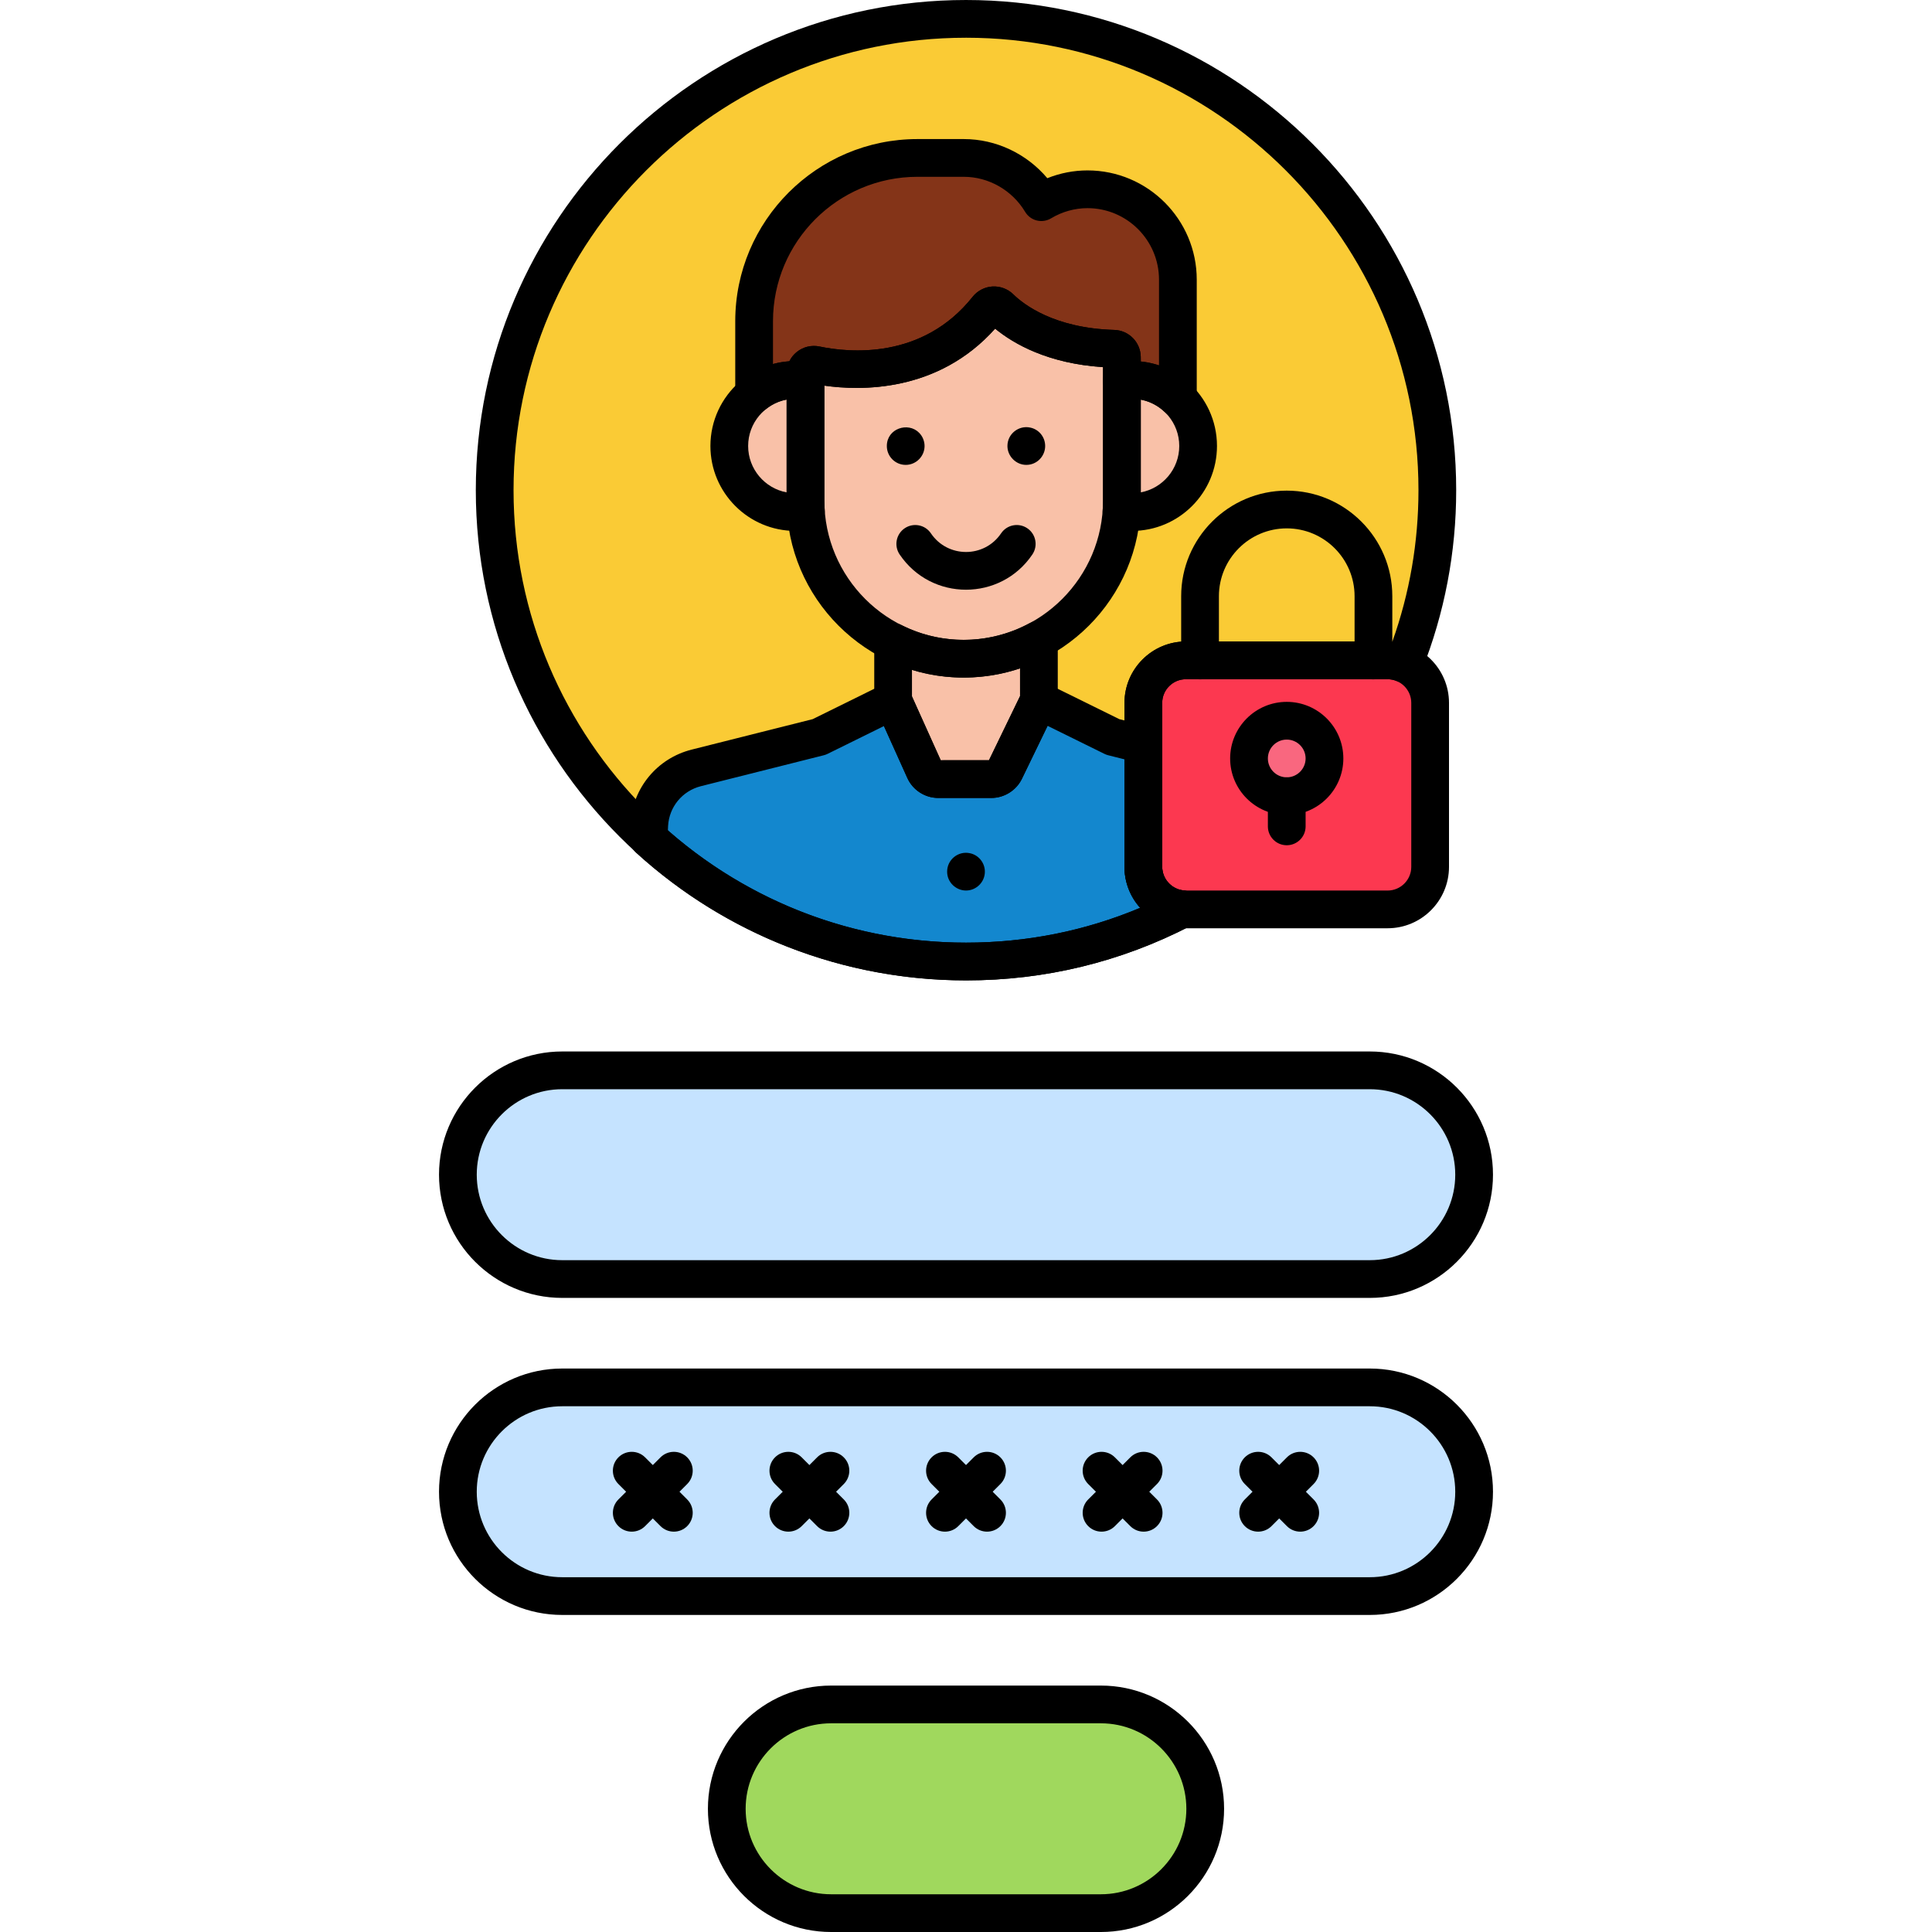 <svg enable-background="new 0 0 256 256" height="512" viewBox="0 0 256 256" width="512" xmlns="http://www.w3.org/2000/svg"><path d="m183.861 87.5h-26.723c-3.101 0-5.639 2.537-5.639 5.639v21.723c0 3.101 2.537 5.639 5.639 5.639h26.723c3.101 0 5.639-2.537 5.639-5.639v-21.723c0-3.102-2.537-5.639-5.639-5.639z" fill="#fc3850"/><circle cx="170.5" cy="100.5" fill="#f9677f" r="5"/><path d="m151.5 114.861v-21.722c0-3.101 2.537-5.639 5.639-5.639h26.723c.78 0 1.524.161 2.201.451 2.823-7.12 4.391-14.873 4.391-22.998-.001-34.492-27.962-62.453-62.454-62.453s-62.453 27.961-62.453 62.453 27.961 62.453 62.453 62.453c10.307 0 20.021-2.512 28.589-6.934-2.846-.279-5.089-2.695-5.089-5.611z" fill="#facb35"/><path d="m105.386 50.344c.458 0 .906.039 1.345.107v-.993c0-.005 0-.01 0-.014.001-.705.663-1.225 1.353-1.081 3.798.795 15.093 2.154 22.75-7.475.42-.528 1.196-.577 1.678-.105 1.763 1.728 6.352 5.18 15.061 5.435.594.017 1.07.507 1.082 1.102.002.109.003.218.003.328v2.804c.439-.068.887-.107 1.345-.107 2.359 0 4.497.938 6.071 2.456v-15.745c0-6.586-5.389-11.975-11.975-11.975-2.234 0-4.322.631-6.117 1.708-2.097-3.499-5.916-5.861-10.269-5.861h-6.149c-11.901 0-21.639 9.738-21.639 21.639v9.696c1.498-1.199 3.394-1.919 5.461-1.919z" fill="#843418"/><path d="m151.5 114.861v-16.192l-4.048-1.019-9.794-4.829-4.5 9.284c-.335.69-1.034 1.129-1.802 1.129-.2 0-7.073 0-7.03 0-.788 0-1.502-.462-1.825-1.18l-4.159-9.233-9.794 4.829-16.281 4.098c-3.511.884-6.039 3.948-6.241 7.563l-.076 1.816c11.098 10.112 25.853 16.279 42.049 16.279 10.311 0 20.033-2.508 28.603-6.933-2.851-.272-5.102-2.691-5.102-5.612z" fill="#1387ce"/><g fill="#f9c1a8"><path d="m150.004 50.344c-.458 0-.906.039-1.345.107v1.421 14.449c0 .473-.021.941-.053 1.406.456.073.921.122 1.398.122 4.834 0 8.753-3.919 8.753-8.753s-3.919-8.752-8.753-8.752z"/><path d="m106.731 51.872v-1.422c-.439-.068-.887-.107-1.345-.107-4.834 0-8.753 3.919-8.753 8.753s3.919 8.753 8.753 8.753c.477 0 .942-.049 1.398-.122-.031-.465-.053-.933-.053-1.406z"/><path d="m130.835 40.886c-7.657 9.629-18.952 8.27-22.75 7.475-.69-.144-1.352.376-1.353 1.081v.014 16.864c0 11.53 9.434 20.964 20.964 20.964 11.53 0 20.964-9.434 20.964-20.964v-18.674c0-.11-.001-.219-.003-.328-.012-.595-.488-1.085-1.082-1.102-8.709-.255-13.298-3.707-15.061-5.435-.483-.472-1.26-.422-1.679.105z"/><path d="m127.695 87.284c-3.357 0-6.533-.804-9.353-2.222v7.759l4.159 9.233c.323.718 1.038 1.18 1.825 1.18h7.03c.767 0 1.467-.438 1.802-1.129l4.5-9.284v-8.072c-2.968 1.616-6.363 2.535-9.963 2.535z"/></g><path d="m159.699 239.674c0-7.604-6.222-13.826-13.826-13.826h-35.745c-7.604 0-13.826 6.222-13.826 13.826s6.222 13.826 13.826 13.826h35.745c7.604 0 13.826-6.222 13.826-13.826z" fill="#a0d85d"/><path d="m181.502 141.826h-107.004c-7.604 0-13.826 6.222-13.826 13.826s6.222 13.826 13.826 13.826h107.003c7.604 0 13.826-6.222 13.826-13.826.001-7.604-6.221-13.826-13.825-13.826z" fill="#c5e3ff"/><path d="m181.502 183.837h-107.004c-7.604 0-13.826 6.222-13.826 13.826s6.222 13.826 13.826 13.826h107.003c7.604 0 13.826-6.222 13.826-13.826.001-7.604-6.221-13.826-13.825-13.826z" fill="#c5e3ff"/><path d="m150.004 70.349c-.563 0-1.149-.05-1.794-.154-1.275-.205-2.185-1.347-2.098-2.636.027-.41.047-.822.047-1.238v-15.871c0-1.233.899-2.282 2.117-2.471 7.003-1.08 12.98 4.348 12.98 11.117.001 6.205-5.047 11.253-11.252 11.253zm1.155-17.398v12.291c2.897-.543 5.098-3.092 5.098-6.146s-2.2-5.602-5.098-6.145z"/><path d="m105.386 70.349c-6.204 0-11.252-5.048-11.252-11.252 0-6.769 5.994-12.194 12.98-11.117 1.218.189 2.117 1.238 2.117 2.471v15.871c0 .417.02.828.047 1.238.087 1.289-.822 2.431-2.098 2.636-.644.102-1.231.153-1.794.153zm-1.155-17.398c-2.897.543-5.098 3.092-5.098 6.146s2.2 5.603 5.098 6.146z"/><path d="m127.695 89.785c-12.938 0-23.464-10.526-23.464-23.464v-16.864c.002-1.104.488-2.122 1.335-2.808.853-.691 1.959-.958 3.03-.734 3.876.811 13.617 1.795 20.281-6.585.64-.805 1.594-1.303 2.618-1.367 1.022-.058 2.032.312 2.767 1.032 1.369 1.342 5.412 4.488 13.384 4.722 1.93.057 3.47 1.617 3.508 3.552.004.113.005.245.005.377v18.675c0 12.938-10.525 23.464-23.464 23.464zm-18.464-38.686v15.222c0 10.181 8.283 18.464 18.464 18.464s18.464-8.283 18.464-18.464v-17.67c-7.292-.484-11.817-3.068-14.299-5.103-7.557 8.463-17.811 8.24-22.629 7.551zm23.561-8.658c.001 0-.001.003-.003.003.001 0 .002-.002.003-.003zm-1.957-1.555h.01z"/><path d="m156.076 55.299c-.636 0-1.261-.242-1.736-.7-1.174-1.132-2.714-1.755-4.336-1.755-.309 0-.632.026-.962.077-.724.111-1.456-.098-2.01-.573s-.873-1.168-.873-1.898v-1.799c-7.292-.484-11.817-3.068-14.299-5.103-7.604 8.514-17.935 8.239-22.711 7.539-.129.486-.401.928-.791 1.261-.554.475-1.284.684-2.01.573-1.858-.289-3.499.203-4.862 1.294-.751.601-1.778.717-2.645.301-.866-.417-1.417-1.292-1.417-2.253v-9.696c0-13.311 10.829-24.139 24.14-24.139h6.148c4.268 0 8.33 1.942 11.063 5.185 1.694-.679 3.501-1.031 5.323-1.031 7.981 0 14.476 6.493 14.476 14.475v15.743c0 1.003-.6 1.909-1.522 2.301-.315.133-.647.198-.976.198zm-4.917-7.397c.827.085 1.637.26 2.416.521v-11.367c0-5.224-4.251-9.475-9.476-9.475-1.687 0-3.356.467-4.832 1.352-.568.341-1.251.44-1.893.281-.644-.161-1.196-.571-1.537-1.14-1.717-2.866-4.831-4.646-8.125-4.646h-6.148c-10.554 0-19.14 8.586-19.14 19.139v5.677c.707-.194 1.435-.319 2.169-.372.228-.468.557-.886.973-1.223.853-.691 1.959-.958 3.03-.734 3.876.811 13.617 1.795 20.281-6.585.64-.804 1.594-1.303 2.618-1.367 1.022-.058 2.032.312 2.767 1.032 1.369 1.342 5.412 4.488 13.384 4.722 1.93.057 3.47 1.617 3.509 3.552.003.113.004.245.004.377z"/><path d="m128 118c-1.281 0-2.5-1.044-2.5-2.5 0-1.609 1.484-2.766 2.99-2.45 1.14.217 2.01 1.238 2.01 2.45 0 1.389-1.147 2.5-2.5 2.5z"/><path d="m131.356 105.734h-7.029c-1.766 0-3.377-1.041-4.104-2.65l-4.16-9.235c-.146-.323-.221-.673-.221-1.027v-7.759c0-.867.449-1.673 1.188-2.128.737-.456 1.66-.495 2.435-.105 2.58 1.297 5.35 1.955 8.23 1.955 3.055 0 6.087-.771 8.768-2.231.775-.421 1.714-.404 2.473.046.758.451 1.223 1.268 1.223 2.149v8.072c0 .378-.086.75-.25 1.09l-4.5 9.284c-.75 1.543-2.34 2.539-4.053 2.539zm-6.708-5h6.396l4.113-8.486v-3.69c-4.617 1.556-9.725 1.619-14.316.2v3.526z"/><path d="m119.206 73.468c-.772-1.144-.471-2.698.673-3.471 1.146-.772 2.698-.472 3.472.673 2.22 3.29 7.072 3.301 9.299 0 .773-1.145 2.326-1.447 3.471-.673 1.145.772 1.446 2.326.674 3.471-4.201 6.221-13.375 6.239-17.589 0z"/><path d="m120.01 61.6c-1.377 0-2.5-1.111-2.5-2.5 0-2.336 2.826-3.22 4.26-1.77.471.46.74 1.11.74 1.77 0 1.364-1.126 2.5-2.5 2.5z"/><path d="m135.99 61.6c-1.369 0-2.5-1.154-2.5-2.5 0-1.639 1.522-2.758 2.989-2.45 1.119.208 2.011 1.203 2.011 2.45 0 1.326-1.073 2.5-2.5 2.5z"/><path d="m181.502 171.979h-107.004c-9.002 0-16.326-7.324-16.326-16.327s7.324-16.326 16.326-16.326h107.004c9.002 0 16.326 7.324 16.326 16.326s-7.324 16.327-16.326 16.327zm-107.004-27.653c-6.245 0-11.326 5.081-11.326 11.326 0 6.246 5.081 11.327 11.326 11.327h107.004c6.245 0 11.326-5.081 11.326-11.327 0-6.245-5.081-11.326-11.326-11.326z"/><path d="m181.502 213.989h-107.004c-9.002 0-16.326-7.324-16.326-16.326s7.324-16.326 16.326-16.326h107.004c9.002 0 16.326 7.324 16.326 16.326s-7.324 16.326-16.326 16.326zm-107.004-27.652c-6.245 0-11.326 5.081-11.326 11.326s5.081 11.326 11.326 11.326h107.004c6.245 0 11.326-5.081 11.326-11.326s-5.081-11.326-11.326-11.326z"/><path d="m145.872 256h-35.744c-9.002 0-16.326-7.324-16.326-16.326s7.324-16.327 16.326-16.327h35.744c9.002 0 16.326 7.324 16.326 16.327s-7.324 16.326-16.326 16.326zm-35.744-27.653c-6.245 0-11.326 5.081-11.326 11.327 0 6.245 5.081 11.326 11.326 11.326h35.744c6.245 0 11.326-5.081 11.326-11.326 0-6.246-5.081-11.327-11.326-11.327z"/><path d="m89.289 202.952c-.64 0-1.279-.244-1.768-.732l-5.578-5.578c-.977-.976-.977-2.559 0-3.535.977-.977 2.559-.977 3.535 0l5.578 5.578c.977.976.977 2.559 0 3.535-.488.488-1.127.732-1.767.732z"/><path d="m83.711 202.952c-.64 0-1.279-.244-1.768-.732-.977-.976-.977-2.559 0-3.535l5.578-5.578c.977-.977 2.559-.977 3.535 0 .977.976.977 2.559 0 3.535l-5.578 5.578c-.488.488-1.127.732-1.767.732z"/><path d="m110.039 202.952c-.64 0-1.279-.244-1.768-.732l-5.578-5.578c-.977-.976-.977-2.559 0-3.535.977-.977 2.559-.977 3.535 0l5.578 5.578c.977.976.977 2.559 0 3.535-.488.488-1.127.732-1.767.732z"/><path d="m104.461 202.952c-.64 0-1.279-.244-1.768-.732-.977-.976-.977-2.559 0-3.535l5.578-5.578c.977-.977 2.559-.977 3.535 0 .977.976.977 2.559 0 3.535l-5.578 5.578c-.488.488-1.127.732-1.767.732z"/><path d="m130.789 202.952c-.64 0-1.279-.244-1.768-.732l-5.578-5.578c-.977-.976-.977-2.559 0-3.535.977-.977 2.559-.977 3.535 0l5.578 5.578c.977.976.977 2.559 0 3.535-.488.488-1.127.732-1.767.732z"/><path d="m125.211 202.952c-.64 0-1.279-.244-1.768-.732-.977-.976-.977-2.559 0-3.535l5.578-5.578c.977-.977 2.559-.977 3.535 0 .977.976.977 2.559 0 3.535l-5.578 5.578c-.488.488-1.127.732-1.767.732z"/><path d="m151.539 202.952c-.64 0-1.279-.244-1.768-.732l-5.578-5.578c-.977-.976-.977-2.559 0-3.535.977-.977 2.559-.977 3.535 0l5.578 5.578c.977.976.977 2.559 0 3.535-.488.488-1.127.732-1.767.732z"/><path d="m145.961 202.952c-.64 0-1.279-.244-1.768-.732-.977-.976-.977-2.559 0-3.535l5.578-5.578c.977-.977 2.559-.977 3.535 0 .977.976.977 2.559 0 3.535l-5.578 5.578c-.488.488-1.127.732-1.767.732z"/><path d="m172.289 202.952c-.64 0-1.279-.244-1.768-.732l-5.578-5.578c-.977-.976-.977-2.559 0-3.535.977-.977 2.559-.977 3.535 0l5.578 5.578c.977.976.977 2.559 0 3.535-.488.488-1.127.732-1.767.732z"/><path d="m166.711 202.952c-.64 0-1.279-.244-1.768-.732-.977-.976-.977-2.559 0-3.535l5.578-5.578c.977-.977 2.559-.977 3.535 0 .977.976.977 2.559 0 3.535l-5.578 5.578c-.488.488-1.127.732-1.767.732z"/><path d="m183.861 123h-26.723c-4.487 0-8.139-3.651-8.139-8.139v-21.722c0-4.488 3.651-8.139 8.139-8.139h26.723c4.487 0 8.139 3.651 8.139 8.139v21.723c0 4.487-3.651 8.138-8.139 8.138zm-26.722-33c-1.73 0-3.139 1.408-3.139 3.139v21.723c0 1.73 1.408 3.139 3.139 3.139h26.723c1.73 0 3.139-1.408 3.139-3.139v-21.723c0-1.73-1.408-3.139-3.139-3.139z"/><path d="m181.988 90.02c-.042 0-.084-.001-.126-.003l-.176-.011-22.287-.006-.262.017c-.687.03-1.353-.214-1.849-.686s-.777-1.126-.777-1.812v-8.519c0-7.713 6.275-13.988 13.988-13.988s13.989 6.275 13.989 13.988v8.52c0 .685-.281 1.34-.777 1.812-.466.442-1.083.688-1.723.688zm-20.476-5.02h17.977v-6c0-4.956-4.032-8.988-8.988-8.988s-8.988 4.032-8.988 8.988v6z"/><path d="m128 129.906c-35.815 0-64.953-29.138-64.953-64.953s29.138-64.953 64.953-64.953 64.953 29.138 64.953 64.953c0 8.228-1.536 16.275-4.566 23.919-.249.627-.74 1.127-1.362 1.386s-1.324.257-1.944-.009c-.388-.166-.798-.25-1.219-.25h-26.723c-1.73 0-3.139 1.408-3.139 3.139v21.723c0 1.595 1.244 2.967 2.833 3.123 1.103.108 2.003.929 2.211 2.018.209 1.088-.324 2.184-1.309 2.692-9.274 4.785-19.278 7.212-29.735 7.212zm0-124.906c-33.059 0-59.953 26.895-59.953 59.953s26.894 59.953 59.953 59.953c8.027 0 15.766-1.549 23.066-4.611-1.291-1.443-2.066-3.349-2.066-5.433v-21.723c0-4.488 3.651-8.139 8.139-8.139h26.723c.212 0 .422.008.631.024 2.298-6.452 3.461-13.194 3.461-20.072-.001-33.057-26.895-59.952-59.954-59.952z"/><path d="m128 129.906c-16.219 0-31.75-6.013-43.732-16.931-.547-.498-.845-1.213-.814-1.952l.075-1.816c.267-4.769 3.532-8.726 8.129-9.883l16.024-4.033 9.555-4.711c.607-.3 1.312-.34 1.95-.111.639.229 1.156.708 1.435 1.326l4.035 8.957c.281-.018.537-.018.741-.018h5.647l4.363-9.002c.291-.6.809-1.058 1.438-1.274s1.319-.172 1.917.123l9.555 4.711 3.792.954c1.11.279 1.89 1.278 1.89 2.424v16.192c0 1.599 1.248 2.971 2.841 3.123 1.104.105 2.007.926 2.218 2.015.21 1.089-.322 2.187-1.309 2.695-9.269 4.784-19.277 7.211-29.75 7.211zm-39.502-19.856c10.937 9.588 24.918 14.855 39.502 14.855 8.048 0 15.798-1.552 23.104-4.62-1.308-1.454-2.104-3.366-2.104-5.425v-14.243l-2.159-.543c-.171-.043-.337-.104-.495-.182l-7.536-3.716-3.401 7.019c-.748 1.542-2.339 2.538-4.052 2.538h-7.029c-1.769 0-3.38-1.042-4.105-2.654l-3.096-6.871-7.472 3.684c-.158.078-.324.139-.495.182l-16.281 4.098c-2.463.62-4.214 2.741-4.355 5.278zm35.829-9.316v.045c.057-.006.112-.012.167-.016-.053-.019-.109-.029-.167-.029z"/><path d="m170.5 112c-1.381 0-2.5-1.119-2.5-2.5v-4c0-1.381 1.119-2.5 2.5-2.5s2.5 1.119 2.5 2.5v4c0 1.381-1.119 2.5-2.5 2.5z"/><path d="m170.5 108c-4.136 0-7.5-3.364-7.5-7.5s3.364-7.5 7.5-7.5 7.5 3.364 7.5 7.5-3.364 7.5-7.5 7.5zm0-10c-1.379 0-2.5 1.122-2.5 2.5s1.121 2.5 2.5 2.5 2.5-1.122 2.5-2.5-1.121-2.5-2.5-2.5z"/></svg>